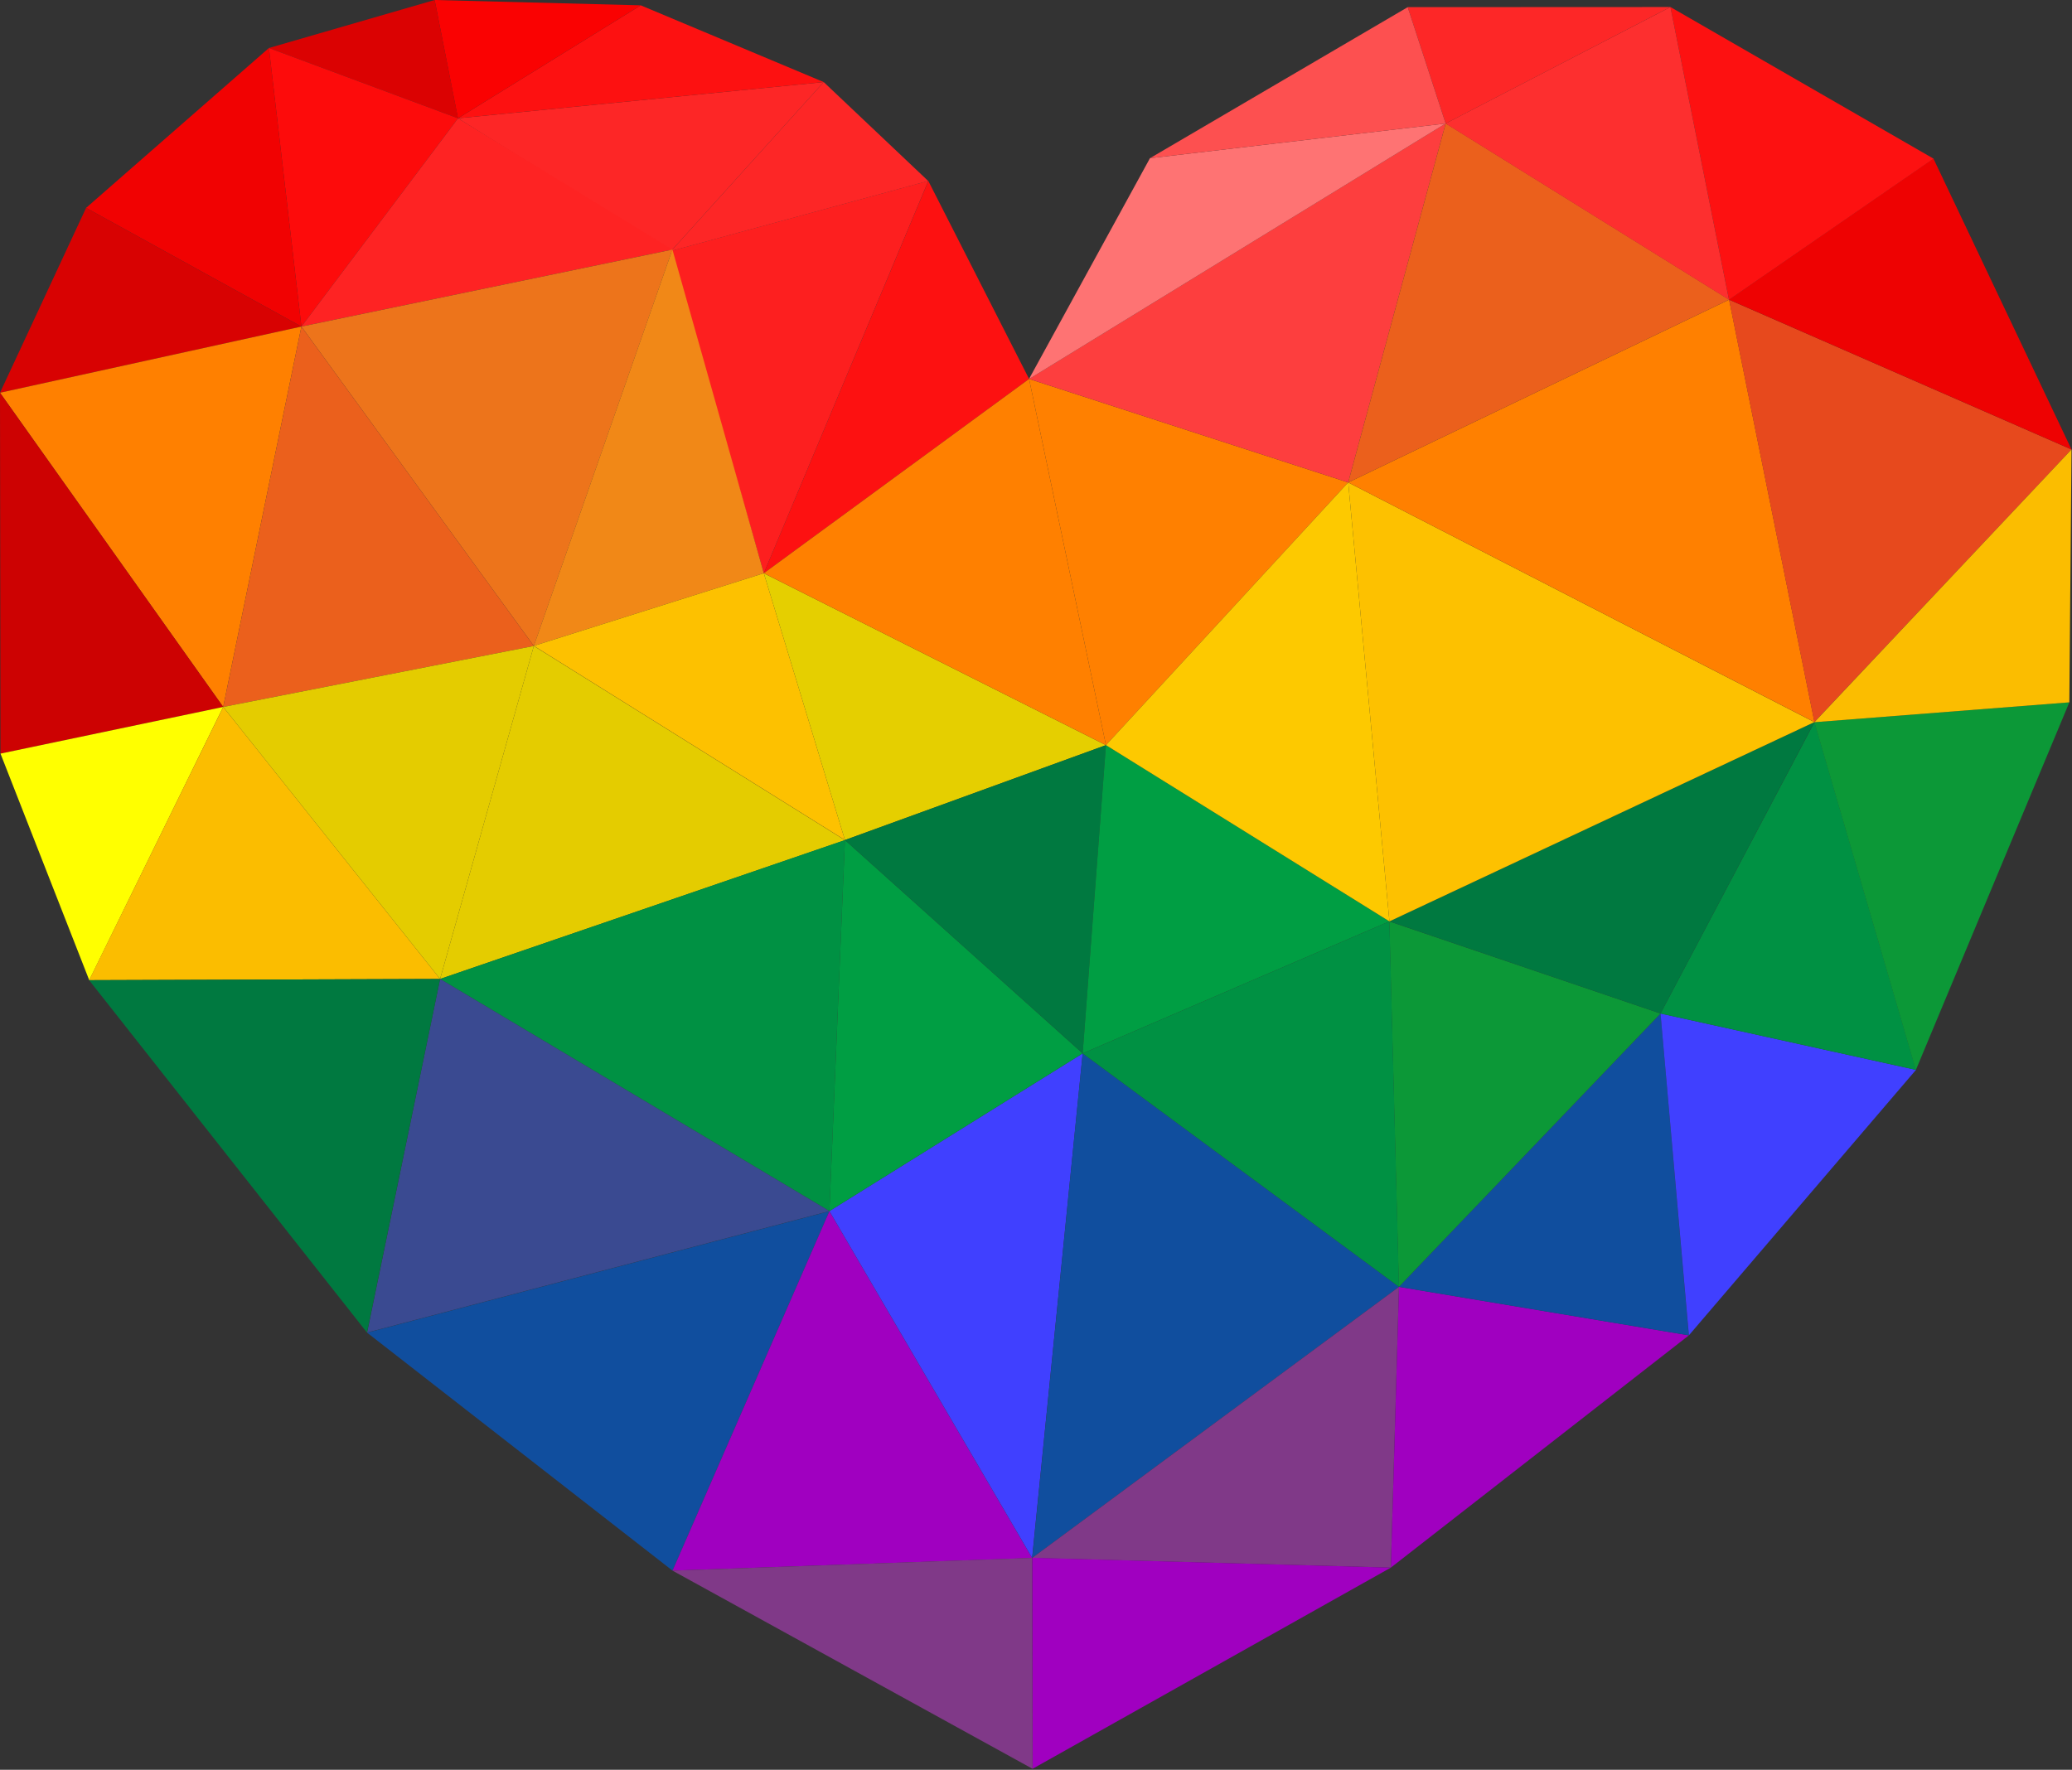 <?xml version="1.0" encoding="UTF-8" standalone="no"?>
<!DOCTYPE svg PUBLIC "-//W3C//DTD SVG 1.1//EN" "http://www.w3.org/Graphics/SVG/1.1/DTD/svg11.dtd">
<svg width="100%" height="100%" viewBox="0 0 1709 1460" version="1.1" xmlns="http://www.w3.org/2000/svg" xmlns:xlink="http://www.w3.org/1999/xlink" xml:space="preserve" xmlns:serif="http://www.serif.com/" style="fill-rule:evenodd;clip-rule:evenodd;stroke-linejoin:round;stroke-miterlimit:1.414;">
    <rect x="0" y="0" width="1709" height="1460" fill="#333333" stroke="none"/>
    <g transform="matrix(1,0,0,1,-545.692,-436.78)">
        <g transform="matrix(1,0,0,1,-5.208,-235.32)">
            <path d="M1180.9,1145L1399.7,984.7L1316.6,821.4L1180.9,1145Z" style="fill:rgb(253,17,17);fill-rule:nonzero;"/>
            <path d="M1180.9,1145L1104.5,879.1L1316.6,821.3L1180.9,1145Z" style="fill:rgb(253,31,31);fill-rule:nonzero;"/>
            <path d="M1230.3,739.8L1104.4,879.2L1316.5,821.4L1230.3,739.8Z" style="fill:rgb(253,38,38);fill-rule:nonzero;"/>
            <path d="M1230.3,739.8L1104.4,879.2L928.7,769.7L1230.3,739.8Z" style="fill:rgb(253,38,38);fill-rule:nonzero;"/>
            <path d="M1230.3,739.8L1079.4,676.5L928.6,769.7L1230.3,739.8Z" style="fill:rgb(253,17,17);fill-rule:nonzero;"/>
            <path d="M909.4,672.1L1079.4,676.5L928.6,769.7L909.4,672.1Z" style="fill:rgb(250,2,2);fill-rule:nonzero;"/>
            <path d="M909.4,672.1L772.7,711.7L928.7,769.7L909.4,672.1Z" style="fill:rgb(219,2,2);fill-rule:nonzero;"/>
            <path d="M799.5,941.5L772.7,711.7L928.7,769.7L799.5,941.5Z" style="fill:rgb(253,11,11);fill-rule:nonzero;"/>
            <path d="M799.5,941.5L1105.5,878L928.7,769.7L799.5,941.5Z" style="fill:rgb(254,35,35);fill-rule:nonzero;"/>
            <path d="M799.5,941.5L1105.5,878L991.2,1205L799.5,941.5Z" style="fill:rgb(237,116,27);fill-rule:nonzero;"/>
            <path d="M1180.9,1145L1105.5,877.9L991.2,1204.9L1180.9,1145Z" style="fill:rgb(241,136,23);fill-rule:nonzero;"/>
            <path d="M799.5,941.5L772.7,711.7L621.9,843.6L799.5,941.5Z" style="fill:rgb(241,2,2);fill-rule:nonzero;"/>
            <path d="M799.5,941.5L550.9,996.1L621.9,843.6L799.5,941.5Z" style="fill:rgb(216,2,2);fill-rule:nonzero;"/>
            <path d="M799.5,941.5L550.9,996.1L735,1255.3L799.5,941.5Z" style="fill:rgb(255,128,0);fill-rule:nonzero;"/>
            <path d="M799.5,941.5L991.2,1205L735,1255.3L799.5,941.5Z" style="fill:rgb(235,96,28);fill-rule:nonzero;"/>
            <path d="M551.3,1293.8L550.9,996.1L735,1255.3L551.3,1293.8Z" style="fill:rgb(205,2,2);fill-rule:nonzero;"/>
            <path d="M551.3,1293.8L624.5,1480.7L735,1255.3L551.3,1293.8Z" style="fill:rgb(255,255,0);fill-rule:nonzero;"/>
            <path d="M913.9,1479.7L624.4,1480.7L735,1255.3L913.9,1479.7Z" style="fill:rgb(251,189,0);fill-rule:nonzero;"/>
            <path d="M913.9,1479.7L991.2,1205L735,1255.3L913.9,1479.7Z" style="fill:rgb(228,204,0);fill-rule:nonzero;"/>
            <path d="M913.9,1479.7L991.2,1205L1247.8,1365.2L913.9,1479.7Z" style="fill:rgb(228,204,0);fill-rule:nonzero;"/>
            <path d="M1180.9,1145L991.2,1204.9L1247.8,1365.1L1180.9,1145Z" style="fill:rgb(253,193,0);fill-rule:nonzero;"/>
            <path d="M1180.9,1145L1463.1,1286.8L1247.8,1365.1L1180.9,1145Z" style="fill:rgb(229,207,0);fill-rule:nonzero;"/>
            <path d="M1180.9,1145L1463.1,1286.8L1399.7,984.7L1180.9,1145Z" style="fill:rgb(255,128,0);fill-rule:nonzero;"/>
            <path d="M913.9,1479.7L1235,1671.2L1247.8,1365.1L913.9,1479.7Z" style="fill:rgb(0,145,67);fill-rule:nonzero;"/>
            <path d="M913.9,1479.7L1235,1671.2L853.7,1771.4L913.9,1479.7Z" style="fill:rgb(58,74,145);fill-rule:nonzero;"/>
            <path d="M913.9,1479.7L624.4,1480.7L853.6,1771.4L913.9,1479.7Z" style="fill:rgb(0,121,64);fill-rule:nonzero;"/>
            <path d="M1105.6,1967.8L1235,1671.3L853.7,1771.5L1105.6,1967.8Z" style="fill:rgb(16,78,158);fill-rule:nonzero;"/>
            <path d="M1105.6,1967.8L1235,1671.3L1402.2,1957.4L1105.6,1967.8Z" style="fill:rgb(160,0,192);fill-rule:nonzero;"/>
            <path d="M1105.6,1967.8L1402.6,2131.3L1402.2,1957.3L1105.6,1967.8Z" style="fill:rgb(128,57,136);fill-rule:nonzero;"/>
            <path d="M1443.9,1541.1L1235,1671.2L1402.2,1957.3L1443.9,1541.1Z" style="fill:rgb(64,64,255);fill-rule:nonzero;"/>
            <path d="M1443.9,1541.1L1235,1671.2L1247.8,1365.1L1443.9,1541.1Z" style="fill:rgb(0,158,67);fill-rule:nonzero;"/>
            <path d="M1443.9,1541.1L1463.1,1286.8L1247.8,1365.1L1443.9,1541.1Z" style="fill:rgb(0,121,64);fill-rule:nonzero;"/>
            <path d="M1662.9,1070.1L1463.1,1286.8L1399.7,984.7L1662.9,1070.1Z" style="fill:rgb(255,128,0);fill-rule:nonzero;"/>
            <path d="M1443.9,1541.1L1463.1,1286.8L1696.9,1432.2L1443.9,1541.1Z" style="fill:rgb(0,158,67);fill-rule:nonzero;"/>
            <path d="M1443.9,1541.1L1704.8,1733.7L1402.3,1957.3L1443.9,1541.1Z" style="fill:rgb(16,78,158);fill-rule:nonzero;"/>
            <path d="M1698.1,1965.3L1704.8,1733.7L1402.3,1957.3L1698.1,1965.3Z" style="fill:rgb(128,57,136);fill-rule:nonzero;"/>
            <path d="M1698.1,1965.3L1402.7,2131.2L1402.3,1957.2L1698.1,1965.3Z" style="fill:rgb(160,0,192);fill-rule:nonzero;"/>
            <path d="M1698.1,1965.3L1704.8,1733.7L1943.9,1773.7L1698.1,1965.3Z" style="fill:rgb(160,0,192);fill-rule:nonzero;"/>
            <path d="M1920.5,1508.2L1704.7,1733.7L1943.8,1773.7L1920.5,1508.2Z" style="fill:rgb(16,78,158);fill-rule:nonzero;"/>
            <path d="M1920.5,1508.2L2131.2,1554.7L1943.9,1773.7L1920.5,1508.2Z" style="fill:rgb(64,64,255);fill-rule:nonzero;"/>
            <path d="M1920.5,1508.2L1704.7,1733.7L1696.8,1432.2L1920.5,1508.2Z" style="fill:rgb(12,152,55);fill-rule:nonzero;"/>
            <path d="M1443.9,1541.1L1704.8,1733.7L1696.9,1432.2L1443.9,1541.1Z" style="fill:rgb(0,145,67);fill-rule:nonzero;"/>
            <path d="M1920.5,1508.2L2131.2,1554.7L2047.5,1267.8L1920.5,1508.2Z" style="fill:rgb(0,145,67);fill-rule:nonzero;"/>
            <path d="M2257.7,1251.5L2131.1,1554.8L2047.4,1267.9L2257.7,1251.5Z" style="fill:rgb(12,152,55);fill-rule:nonzero;"/>
            <path d="M1920.5,1508.2L1696.9,1432.2L2047.4,1267.8L1920.5,1508.2Z" style="fill:rgb(0,121,64);fill-rule:nonzero;"/>
            <path d="M1662.9,1070.1L1696.9,1432.2L2047.4,1267.8L1662.9,1070.1Z" style="fill:rgb(253,193,0);fill-rule:nonzero;"/>
            <path d="M1662.9,1070.1L1696.9,1432.2L1463.1,1286.8L1662.9,1070.1Z" style="fill:rgb(253,201,0);fill-rule:nonzero;"/>
            <path d="M1662.9,1070.1L1743.3,773.9L1399.7,984.7L1662.9,1070.1Z" style="fill:rgb(253,62,62);fill-rule:nonzero;"/>
            <path d="M1662.9,1070.1L1977.1,919.3L2047.5,1267.8L1662.9,1070.1Z" style="fill:rgb(255,128,0);fill-rule:nonzero;"/>
            <path d="M1499.4,802.6L1743.2,774L1399.6,984.8L1499.4,802.6Z" style="fill:rgb(254,115,115);fill-rule:nonzero;"/>
            <path d="M1662.9,1070.1L1977.1,919.3L1743.3,773.9L1662.9,1070.1Z" style="fill:rgb(235,96,28);fill-rule:nonzero;"/>
            <path d="M2259.5,1042.9L1977,919.3L2047.4,1267.8L2259.5,1042.9Z" style="fill:rgb(231,73,29);fill-rule:nonzero;"/>
            <path d="M2259.5,1042.9L2257.7,1251.5L2047.4,1267.9L2259.5,1042.9Z" style="fill:rgb(251,189,0);fill-rule:nonzero;"/>
            <path d="M2259.5,1042.9L1977,919.3L2145.6,802.9L2259.5,1042.9Z" style="fill:rgb(238,2,2);fill-rule:nonzero;"/>
            <path d="M1928.7,677.9L1977,919.4L2145.7,803L1928.7,677.9Z" style="fill:rgb(253,17,17);fill-rule:nonzero;"/>
            <path d="M1928.7,677.9L1977,919.4L1743.2,774L1928.7,677.9Z" style="fill:rgb(253,47,47);fill-rule:nonzero;"/>
            <path d="M1928.7,677.9L1712,678L1743.3,774L1928.7,677.9Z" style="fill:rgb(253,39,39);fill-rule:nonzero;"/>
            <path d="M1499.4,802.6L1712,678L1743.3,774L1499.4,802.6Z" style="fill:rgb(253,80,80);fill-rule:nonzero;"/>
        </g>
    </g>
</svg>
